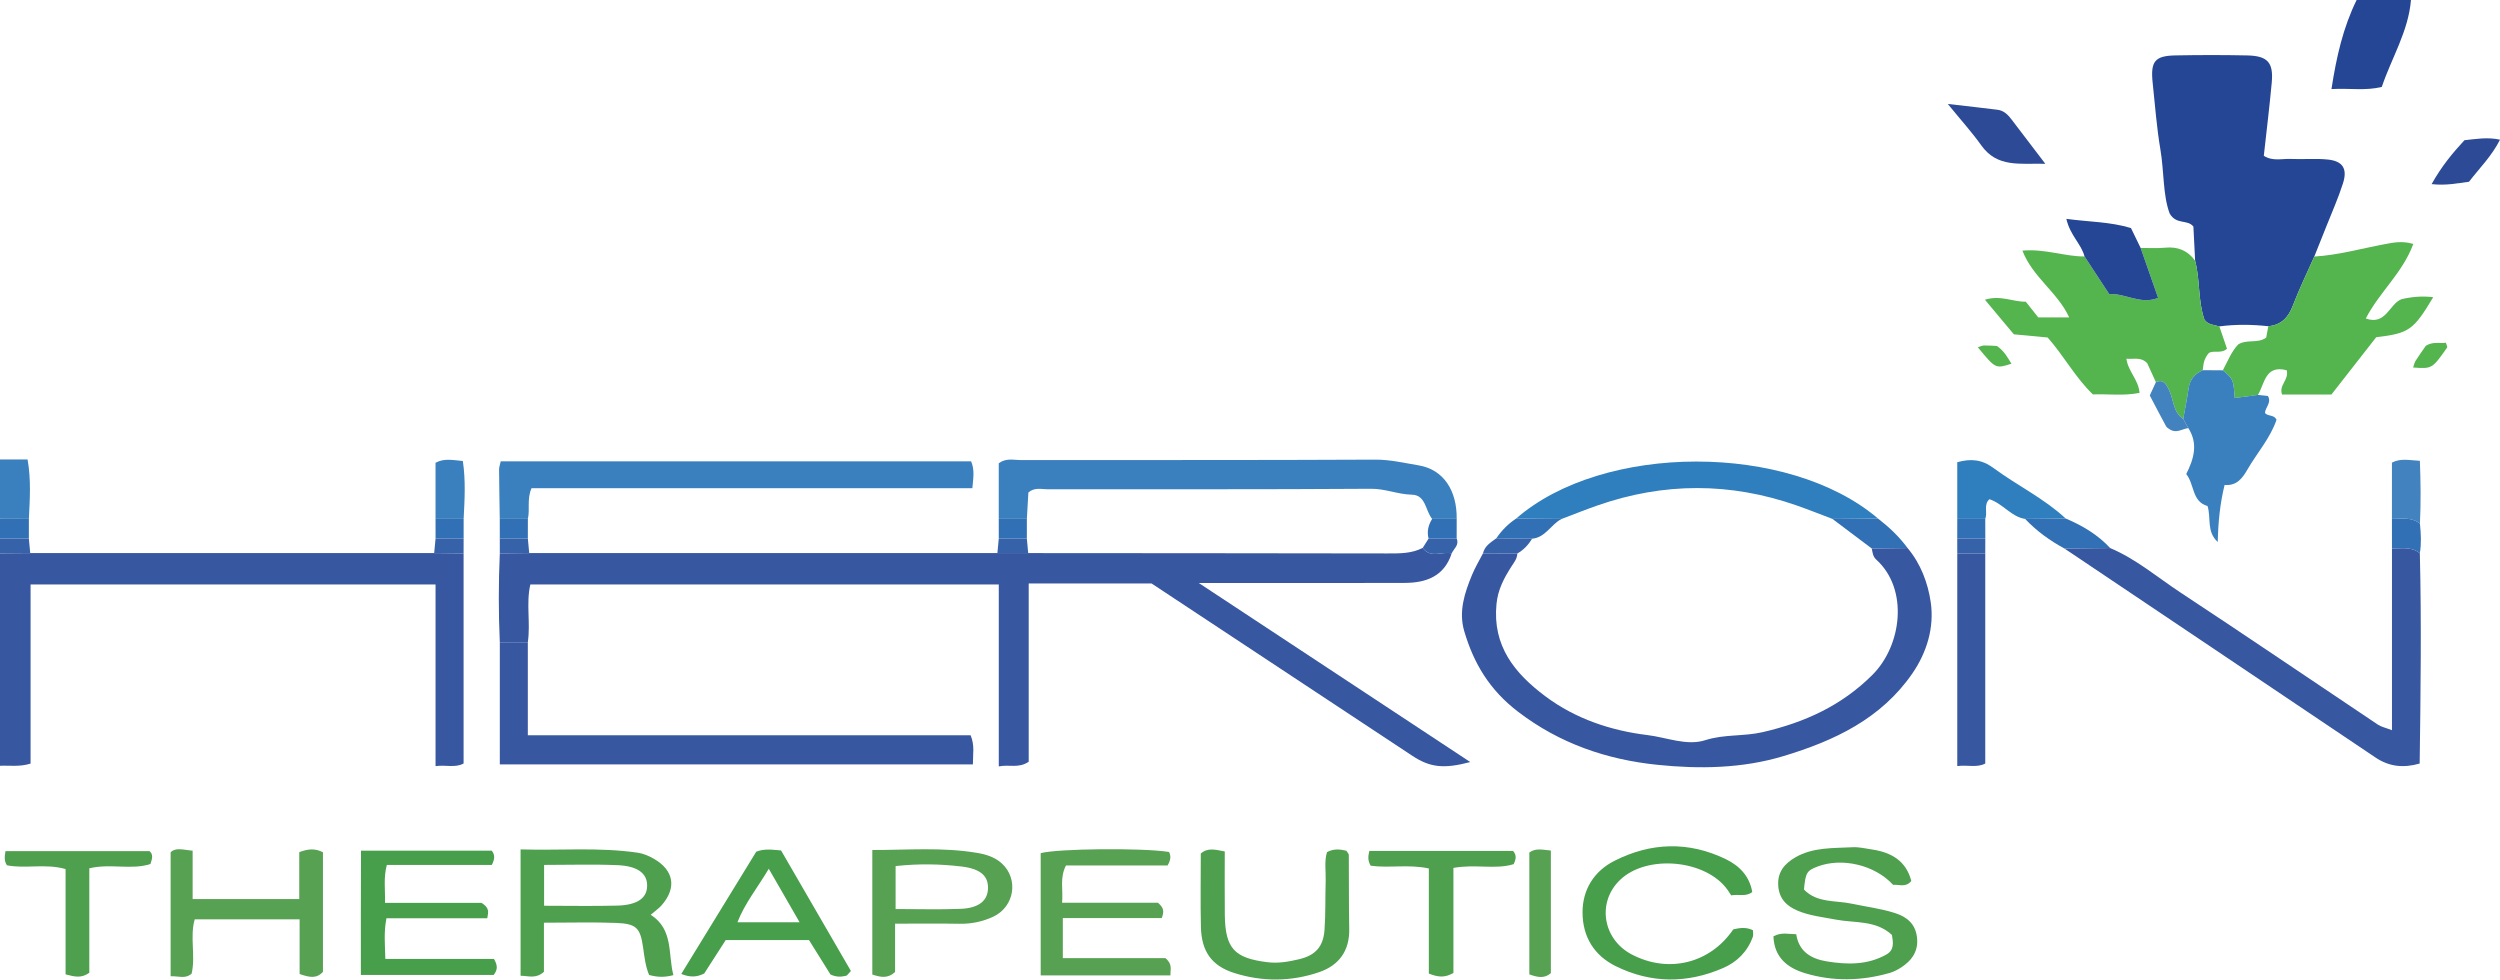 <?xml version="1.0" encoding="iso-8859-1"?>
<!-- Generator: Adobe Illustrator 27.0.0, SVG Export Plug-In . SVG Version: 6.00 Build 0)  -->
<svg version="1.1" id="Layer_1" xmlns="http://www.w3.org/2000/svg" xmlns:xlink="http://www.w3.org/1999/xlink" x="0px" y="0px"
	 viewBox="0 0 506.02 198.26" style="enable-background:new 0 0 506.02 198.26;" xml:space="preserve">
<g>
	<path style="fill:#3857A1;" d="M93.835,112.012c0,14.121,0,28.241,0,42.527c-1.725,0.92-3.512,0.241-5.678,0.529
		c0-12.362,0-24.424,0-36.774c-27.461,0-54.496,0-81.968,0c0,11.985,0,24.043,0,36.266C3.907,155.264,1.929,154.9,0,155
		c0-14.333,0-28.667,0-43c2.039-0.016,4.078-0.033,6.117-0.049c27.255,0,54.51,0,81.765-0.001
		C89.866,111.971,91.851,111.991,93.835,112.012z"/>
	<path style="fill:#244694;" d="M488,0c-0.527,6.372-3.934,11.73-5.906,17.592c-3.313,0.816-6.389,0.236-10.186,0.436
		C472.916,11.473,474.267,5.566,477,0C480.667,0,484.333,0,488,0z"/>
	<path style="fill:#3A80BE;" d="M0,93c1.79,0,3.579,0,5.585,0c0.738,4.225,0.442,8.126,0.26,12.022
		C3.897,105.015,1.948,105.007,0,105C0,101,0,97,0,93z"/>
	<path style="fill:#3170B4;" d="M0,105c1.948,0.007,3.897,0.015,5.845,0.022c-0.001,1.33-0.002,2.66-0.003,3.99
		C3.894,109.008,1.947,109.004,0,109C0,107.667,0,106.333,0,105z"/>
	<path style="fill:#3662AA;" d="M0,109c1.947,0.004,3.894,0.008,5.841,0.012c0.092,0.979,0.184,1.959,0.276,2.938
		C4.078,111.967,2.039,111.984,0,112C0,111,0,110,0,109z"/>
	<path style="fill:#3857A1;" d="M107.117,111.951c31.588,0,63.177,0,94.765-0.001c2.078,0,4.156-0.001,6.235-0.001
		c24.222,0.018,48.444,0.026,72.666,0.07c2.471,0.004,4.916,0.051,7.187-1.127c1.601,2.225,3.926,0.65,5.862,1.118
		c-1.505,4.642-5.152,5.959-9.512,5.975c-11.986,0.044-23.973,0.015-35.96,0.015c-1.641,0-3.283,0-5.717,0
		c18.735,12.357,36.82,24.285,54.952,36.244c-5.305,1.4-8.109,1.127-11.725-1.26c-17.61-11.625-35.207-23.268-52.778-34.883
		c-8.157,0-16.296,0-24.875,0c0,12.145,0,24.206,0,36.085c-2.085,1.388-3.892,0.505-6.057,0.941c0-12.415,0-24.48,0-36.833
		c-31.802,0-63.174,0-94.812,0c-0.898,3.811,0.067,7.81-0.514,11.706c-1.89,0-3.78,0-5.67,0c-0.273-5.996-0.266-11.993-0.001-17.989
		C103.149,111.991,105.133,111.971,107.117,111.951z"/>
	<path style="fill:#244694;" d="M444.312,52.773c-0.117-2.318-0.235-4.637-0.35-6.913c-1.187-1.52-3.44-0.297-4.798-2.636
		c-1.399-3.695-1.11-8.439-1.887-13.007c-0.752-4.418-1.071-8.91-1.552-13.373c-0.476-4.414,0.397-5.549,4.606-5.629
		c4.827-0.092,9.658-0.097,14.485,0.002c4.18,0.085,5.38,1.421,5.002,5.527c-0.456,4.946-1.064,9.877-1.604,14.792
		c1.809,1.155,3.685,0.554,5.465,0.634c2.493,0.112,5.012-0.133,7.485,0.121c3.033,0.312,4.02,1.846,3.074,4.818
		c-0.953,2.996-2.25,5.882-3.407,8.813c-0.792,2.005-1.601,4.004-2.402,6.006c-1.464,3.313-3.057,6.577-4.347,9.957
		c-0.921,2.414-2.356,3.896-4.958,4.145c-3.304-0.361-6.607-0.401-9.908,0.034c-1.064-0.316-2.271-0.31-3.014-1.345
		C444.858,60.85,445.348,56.691,444.312,52.773z"/>
	<path style="fill:#3857A1;" d="M386.112,110.934c2.679,3.189,4.126,7.1,4.689,10.999c0.735,5.09-0.807,10.141-3.717,14.367
		c-6.312,9.166-15.764,13.629-26.093,16.74c-8.402,2.531-17.057,2.635-25.512,1.766c-10.197-1.048-19.776-4.268-28.282-10.798
		c-5.71-4.384-8.907-9.736-10.823-16.251c-1.172-3.987,0.072-7.749,1.58-11.401c0.618-1.497,1.467-2.899,2.21-4.344
		c2.316,0.006,4.632,0.013,6.949,0.019c-0.015,1.051-0.638,1.774-1.181,2.624c-1.477,2.313-2.737,4.625-3.03,7.592
		c-0.843,8.539,3.717,14.061,9.875,18.676c6.1,4.572,13.279,6.964,20.689,7.863c3.872,0.47,7.954,2.235,11.687,1.035
		c3.858-1.241,7.76-0.734,11.629-1.629c8.507-1.97,15.919-5.339,22.174-11.554c6.032-5.993,7.393-17.423,0.81-23.375
		c-0.693-0.627-0.745-1.435-0.903-2.238C381.279,110.995,383.696,110.965,386.112,110.934z"/>
	<path style="fill:#54B44E;" d="M444.312,52.773c1.035,3.918,0.546,8.077,1.889,11.945c0.743,1.035,1.951,1.029,3.014,1.345
		c0.522,1.527,1.044,3.054,1.547,4.525c-1.27,1.177-3.161,0.088-3.85,1.07c-0.976,1.28-0.917,2.299-1.057,3.268
		c-1.588,0.72-2.597,1.849-2.857,3.652c-0.3,2.083-0.727,4.149-1.098,6.222c-2.142-1.43-1.908-4.03-2.94-6.01
		c-0.577-1.108-1.097-2.084-2.589-1.439c-0.618-1.348-1.236-2.696-1.758-3.833c-1.282-1.326-2.593-0.767-4.214-0.908
		c0.352,2.602,2.435,4.202,2.661,6.91c-3.209,0.645-6.288,0.198-9.441,0.31c-3.537-3.376-5.792-7.703-9.155-11.517
		c-2.037-0.192-4.326-0.408-6.846-0.646c-1.839-2.198-3.721-4.449-5.855-6.999c3.202-1.001,5.65,0.459,8.266,0.392
		c0.847,1.067,1.66,2.091,2.525,3.181c1.965,0,3.913,0,6.261,0c-2.34-5.116-7.353-8.063-9.465-13.515
		c4.604-0.408,8.529,1.207,12.577,1.182c1.625,2.479,3.25,4.958,5.005,7.636c3.257-0.242,6.319,2.202,9.885,0.746
		c-1.253-3.579-2.395-6.841-3.538-10.104c1.662-0.009,3.336,0.102,4.984-0.056C440.816,49.885,442.811,50.71,444.312,52.773z"/>
	<path style="fill:#3857A1;" d="M427.115,110.931c5.256,2.214,9.573,5.933,14.269,9.025c13.375,8.807,26.615,17.819,39.927,26.722
		c0.659,0.441,1.503,0.605,2.844,1.123c0-12.412,0-24.597,0-36.782c1.932,0.02,3.944-0.429,5.641,0.964
		c0.343,14.116,0.16,28.229-0.036,42.567c-3.284,0.933-6.165,0.647-8.95-1.227c-20.969-14.116-41.96-28.201-62.943-42.296
		C420.95,110.995,424.032,110.963,427.115,110.931z"/>
	<path style="fill:#3857A1;" d="M101.165,130c1.89,0,3.78,0,5.67,0c0,6.133,0,12.266,0,18.82c30.127,0,59.839,0,89.623,0
		c0.874,2.095,0.446,3.861,0.464,5.895c-31.895,0-63.607,0-95.757,0C101.165,146.505,101.165,138.253,101.165,130z"/>
	<path style="fill:#54B44E;" d="M459.123,66.029c2.602-0.249,4.036-1.731,4.958-4.145c1.29-3.38,2.883-6.643,4.347-9.957
		c4.826-0.282,9.47-1.613,14.192-2.491c1.779-0.331,3.516-0.734,5.854-0.064c-2.195,5.916-6.868,9.753-9.621,15.096
		c4.105,1.463,4.741-2.965,7.249-3.916c2.079-0.479,4.204-0.678,6.401-0.397c-4.007,6.684-4.873,7.301-11.545,8.105
		c-2.943,3.766-6.007,7.685-9.062,11.594c-3.445,0-6.746,0-9.985,0c-0.724-1.879,1.454-2.985,0.937-4.913
		c-4.387-1.157-4.443,2.726-5.824,4.988c-1.569,0.209-3.139,0.418-4.7,0.627c-0.272-3.78-0.272-3.78-2.405-5.603
		c1.005-1.883,1.787-3.904,3.152-5.269c1.858-1.072,3.893-0.106,5.625-1.345C458.827,67.632,458.975,66.831,459.123,66.029z"/>
	<path style="fill:#3A80BE;" d="M101.155,105.022c-0.051-3.328-0.115-6.655-0.14-9.983c-0.003-0.469,0.184-0.939,0.336-1.665
		c31.739,0,63.452,0,95.209,0c0.738,1.728,0.448,3.352,0.253,5.435c-29.721,0-59.443,0-89.23,0
		c-0.969,2.273-0.286,4.322-0.739,6.213C104.948,105.022,103.052,105.022,101.155,105.022z"/>
	<path style="fill:#3A80BE;" d="M202.155,105.022c0-3.784,0-7.569,0-11.256c1.514-1.118,3.057-0.638,4.488-0.64
		c23.905-0.034,47.81,0.031,71.714-0.093c3.023-0.016,5.897,0.682,8.767,1.155c5.085,0.837,7.805,5.148,7.721,10.835
		c-1.657,0.001-3.313,0.003-4.97,0.004c-1.375-1.652-1.256-4.836-4.091-4.897c-2.832-0.061-5.386-1.219-8.267-1.199
		c-21.812,0.153-43.625,0.075-65.438,0.106c-1.272,0.002-2.664-0.454-3.927,0.644c-0.099,1.724-0.202,3.533-0.305,5.341
		C205.949,105.022,204.052,105.022,202.155,105.022z"/>
	<path style="fill:#4E9F4E;" d="M110.096,186.763c0,3.648,0,6.927,0,9.935c-1.636,1.477-3.062,0.822-4.728,0.8
		c0-8.479,0-16.698,0-25.573c7.942,0.252,15.835-0.484,23.716,0.669c1.116,0.163,2.241,0.645,3.231,1.21
		c4.113,2.346,4.697,5.935,1.58,9.457c-0.538,0.608-1.233,1.078-2.186,1.896c4.652,2.987,3.466,7.932,4.592,12.218
		c-1.746,0.464-3.197,0.441-4.912-0.035c-0.738-1.715-0.946-3.655-1.226-5.601c-0.568-3.944-1.356-4.773-5.458-4.933
		C120.068,186.624,115.416,186.763,110.096,186.763z M110.13,183.332c5.255,0,10.04,0.099,14.818-0.03
		c4.201-0.113,6.147-1.615,6.034-4.269c-0.098-2.3-1.981-3.749-5.978-3.918c-4.898-0.207-9.811-0.049-14.874-0.049
		C110.13,177.919,110.13,180.328,110.13,183.332z"/>
	<path style="fill:#2F7EBE;" d="M306.886,104.954c17.583-15.336,55.174-15.418,73.229-0.001c-3.07,0.027-6.14,0.053-9.211,0.08
		c-2.415-0.912-4.812-1.876-7.249-2.727c-13.434-4.693-26.88-4.693-40.314,0c-2.436,0.851-4.834,1.815-7.249,2.727
		C313.025,105.007,309.956,104.981,306.886,104.954z"/>
	<path style="fill:#56A152;" d="M60.644,197.146c0-3.751,0-7.22,0-11.06c-7.177,0-14.091,0-21.228,0
		c-1.03,3.511,0.207,7.387-0.626,10.984c-1.302,1.138-2.615,0.462-4.252,0.536c0-8.384,0-16.614,0-25.093
		c1.045-1.04,2.517-0.508,4.455-0.32c0,3.218,0,6.46,0,9.787c7.406,0,14.297,0,21.579,0c0-3.397,0-6.502,0-9.498
		c1.812-0.686,3.218-0.792,4.795,0.025c0,8.069,0,16.176,0,24.202C64.032,198.16,62.619,197.828,60.644,197.146z"/>
	<path style="fill:#56A152;" d="M215.123,185.829c0,3.07,0,5.352,0,8.102c7.181,0,14.253,0,20.774,0
		c1.498,1.28,0.966,2.268,1.015,3.495c-8.733,0-17.32,0-26.267,0c0-8.236,0-16.472,0-24.742c3.408-0.923,20.545-1.101,25.98-0.241
		c0.398,0.791,0.381,1.569-0.303,2.741c-6.697,0-13.64,0-20.565,0c-1.301,2.539-0.541,4.859-0.781,7.531c6.72,0,13.311,0,19.382,0
		c1.26,1.054,1.287,1.822,0.783,3.113C228.764,185.829,222.187,185.829,215.123,185.829z"/>
	<path style="fill:#4E9F4E;" d="M358.958,189.516c1.656-0.878,2.951-0.44,4.615-0.424c0.518,3.47,2.945,4.962,6.125,5.49
		c4.161,0.691,8.277,0.776,12.11-1.378c1.658-0.932,1.381-2.432,1.138-3.967c-3.294-3.049-7.548-2.369-11.342-3.101
		c-2.604-0.502-5.244-0.765-7.715-1.791c-2.311-0.96-3.832-2.503-3.967-5.201c-0.135-2.717,1.349-4.368,3.46-5.599
		c3.594-2.094,7.651-1.847,11.59-2.059c1.304-0.07,2.635,0.259,3.946,0.456c3.879,0.585,6.88,2.265,7.944,6.364
		c-1.086,1.392-2.477,0.681-3.683,0.793c-3.655-4.01-10.305-5.604-15.317-3.698c-2.152,0.819-2.413,1.251-2.723,4.648
		c2.641,2.756,6.409,2.162,9.71,2.871c2.909,0.625,5.87,0.973,8.728,1.891c2.435,0.782,4.07,2.182,4.423,4.8
		c0.381,2.824-0.977,4.789-3.238,6.237c-0.693,0.444-1.454,0.842-2.239,1.069c-5.715,1.647-11.495,1.773-17.178,0.059
		C361.854,195.924,359.118,193.845,358.958,189.516z"/>
	<path style="fill:#479E4B;" d="M73.075,172.185c9.346,0,17.97,0,26.461,0c0.714,0.935,0.589,1.69,0.022,2.881
		c-6.888,0-13.977,0-21.261,0c-0.698,2.632-0.305,4.934-0.368,7.678c6.79,0,13.54,0,19.528,0c1.669,1.033,1.394,1.861,1.169,3.123
		c-6.655,0-13.412,0-20.41,0c-0.545,2.83-0.3,5.239-0.219,8.231c7.559,0,14.952,0,21.986,0c0.789,1.382,0.749,2.153-0.053,3.232
		c-8.634,0-17.525,0-26.889,0C73.052,188.815,73.011,180.455,73.075,172.185z"/>
	<path style="fill:#3A80BE;" d="M449.919,74.954c2.132,1.823,2.132,1.823,2.405,5.603c1.562-0.208,3.131-0.417,4.7-0.627
		c0.653,0.069,1.306,0.137,2.007,0.211c0.841,1.339-0.575,2.377-0.577,3.46c0.694,0.761,1.814,0.268,2.335,1.361
		c-1.238,3.671-3.914,6.671-5.885,10.07c-1.025,1.767-2.163,3.338-4.627,3.125c-0.927,3.759-1.295,7.503-1.387,11.548
		c-2.315-2.117-1.307-4.801-2.064-7.283c-3.191-0.88-2.625-4.381-4.314-6.473c1.586-3.139,2.424-6.176,0.426-9.295
		c-0.346-0.618-0.692-1.237-1.038-1.855c0.372-2.073,0.798-4.138,1.098-6.222c0.26-1.803,1.269-2.932,2.857-3.652
		C447.21,74.936,448.564,74.945,449.919,74.954z"/>
	<path style="fill:#479E4B;" d="M354.671,180.552c-1.263,1.004-2.63,0.404-4.266,0.67c-0.205-0.311-0.462-0.734-0.75-1.135
		c-4.399-6.118-16.306-7.202-21.747-1.983c-4.699,4.508-3.531,11.983,2.358,15.081c7.424,3.905,15.88,1.83,20.564-5.072
		c1.268-0.286,2.553-0.517,3.973,0.165c0,0.442,0.126,0.946-0.02,1.352c-1.072,2.99-3.205,5.098-6.035,6.32
		c-7.247,3.13-14.538,3.136-21.674-0.373c-4.438-2.182-6.726-5.981-6.753-10.836c-0.026-4.707,2.359-8.433,6.484-10.517
		c7.361-3.718,14.967-3.973,22.507-0.324C352.122,175.262,354.12,177.362,354.671,180.552z"/>
	<path style="fill:#4E9F4E;" d="M268.594,172.482c1.385-0.759,2.659-0.579,3.914-0.289c0.192,0.319,0.499,0.59,0.501,0.865
		c0.044,4.996-0.01,9.993,0.086,14.987c0.085,4.439-2.11,7.363-6.091,8.727c-5.64,1.932-11.467,1.974-17.154,0.181
		c-4.619-1.456-6.658-4.387-6.774-9.324c-0.117-4.979-0.026-9.963-0.026-14.875c1.451-1.231,2.887-0.785,4.853-0.412
		c0,4.215-0.04,8.494,0.009,12.773c0.08,6.868,1.912,8.823,8.671,9.648c2.21,0.27,4.319-0.122,6.409-0.618
		c3.239-0.769,4.845-2.525,5.094-5.852c0.248-3.314,0.136-6.654,0.241-9.981C268.388,176.349,268.02,174.348,268.594,172.482z"/>
	<path style="fill:#56A152;" d="M181.17,186.958c0,3.709,0,6.83,0,9.784c-1.526,1.39-2.92,1.055-4.607,0.513
		c0-8.203,0-16.434,0-25.209c7.126,0.016,14.185-0.607,21.238,0.59c1.821,0.309,3.573,0.854,4.967,2.122
		c3.464,3.151,2.584,8.8-1.764,10.805c-2.107,0.972-4.382,1.46-6.768,1.416C190.09,186.903,185.941,186.958,181.17,186.958z
		 M181.276,183.996c4.624,0,8.913,0.136,13.188-0.042c3.563-0.148,5.322-1.566,5.498-3.861c0.201-2.624-1.293-4.209-5.255-4.693
		c-4.396-0.537-8.844-0.605-13.431-0.1C181.276,178.147,181.276,180.75,181.276,183.996z"/>
	<path style="fill:#479E4B;" d="M146.889,190.278c-1.598,2.485-3.024,4.701-4.353,6.768c-1.436,0.704-2.704,0.851-4.643,0.093
		c5.124-8.355,10.176-16.591,15.174-24.741c1.578-0.646,3.059-0.431,5.025-0.261c4.651,8.027,9.428,16.271,14.137,24.397
		c-0.538,0.551-0.725,0.914-0.983,0.974c-0.97,0.226-1.961,0.302-3.157-0.275c-1.357-2.176-2.836-4.547-4.339-6.955
		C158.167,190.278,152.704,190.278,146.889,190.278z M155.608,175.846c-2.332,3.911-4.89,7.054-6.346,10.832c4.28,0,8.26,0,12.586,0
		C159.729,183,157.844,179.727,155.608,175.846z"/>
	<path style="fill:#3857A1;" d="M401.833,112.013c0,14.121,0,28.243,0,42.532c-1.733,0.9-3.516,0.239-5.667,0.512
		c0-14.553,0-28.799,0-43.045C398.055,112.013,399.944,112.013,401.833,112.013z"/>
	<path style="fill:#4E9F4E;" d="M13.273,197.219c0-7.172,0-14.124,0-21.313c-4.119-1.18-8.147-0.005-11.876-0.769
		c-0.574-0.899-0.478-1.722-0.285-2.858c9.672,0,19.412,0,29.153,0c0.788,0.692,0.564,1.475,0.184,2.596
		c-3.816,1.279-8.032-0.154-12.372,0.877c0,7.129,0,14.251,0,21.139C16.507,198.017,15.233,197.744,13.273,197.219z"/>
	<path style="fill:#4E9F4E;" d="M289.208,197.063c0-7.096,0-14.051,0-21.279c-4.133-0.895-8.127-0.032-11.773-0.56
		c-0.629-1.087-0.526-1.898-0.268-2.984c9.685,0,19.434,0,29.098,0c0.725,0.849,0.618,1.613,0.112,2.67
		c-3.712,1.147-7.747-0.055-12.191,0.762c0,7.093,0,14.309,0,21.259C292.399,197.944,291.148,197.806,289.208,197.063z"/>
	<path style="fill:#244694;" d="M433.278,50.185c1.142,3.262,2.285,6.525,3.538,10.104c-3.566,1.455-6.628-0.988-9.885-0.746
		c-1.756-2.678-3.38-5.157-5.005-7.636c-0.653-2.534-2.931-4.263-3.678-7.607c4.562,0.623,8.852,0.576,13.078,1.86
		C432.005,47.561,432.641,48.873,433.278,50.185z"/>
	<path style="fill:#2F7EBE;" d="M409.904,105.033c-2.818-0.421-4.409-3.036-7.223-3.991c-1.237,1.071-0.347,2.718-0.846,3.975
		c-1.89,0-3.779,0-5.669,0c0-3.763,0-7.525,0-11.46c2.734-0.756,4.948-0.591,7.363,1.195c4.764,3.524,10.191,6.118,14.583,10.198
		C415.375,104.978,412.64,105.005,409.904,105.033z"/>
	<path style="fill:#56A152;" d="M313.906,172.156c0,8.499,0,16.628,0,24.81c-1.305,1.155-2.69,0.852-4.358,0.256
		c0-8.22,0-16.465,0-24.669C310.855,171.614,312.163,171.991,313.906,172.156z"/>
	<path style="fill:#2C4A96;" d="M394.251,21.042c4.193,0.485,7.145,0.8,10.088,1.18c1.23,0.159,2.068,0.975,2.793,1.933
		c2.092,2.766,4.201,5.518,6.854,8.997c-5.193-0.118-9.731,0.821-12.985-3.762C399.191,26.839,397.072,24.506,394.251,21.042z"/>
	<path style="fill:#2C4A96;" d="M492.179,37.268c2.056-3.675,4.244-6.292,6.642-8.886c2.305-0.235,4.575-0.673,7.2-0.114
		c-1.63,3.272-4.105,5.701-6.278,8.522C497.425,37.087,495.08,37.593,492.179,37.268z"/>
	<path style="fill:#4282BE;" d="M484.148,105.025c0-3.792,0-7.585,0-11.386c1.742-0.917,3.381-0.494,5.653-0.367
		c0.165,4.209,0.219,8.455,0.012,12.715C488.106,104.604,486.089,105.034,484.148,105.025z"/>
	<path style="fill:#3A80BE;" d="M88.155,105.022c0-3.755,0-7.511,0-11.352c1.756-0.963,3.497-0.531,5.526-0.363
		c0.595,3.943,0.365,7.83,0.164,11.715C91.948,105.022,90.052,105.022,88.155,105.022z"/>
	<path style="fill:#3170B4;" d="M409.904,105.033c2.736-0.028,5.472-0.055,8.207-0.083c3.378,1.427,6.486,3.261,9.004,5.981
		c-3.083,0.032-6.166,0.064-9.249,0.096C414.907,109.434,412.219,107.481,409.904,105.033z"/>
	<path style="fill:#3170B4;" d="M370.905,105.034c3.07-0.027,6.14-0.053,9.211-0.08c2.255,1.736,4.307,3.677,5.997,5.98
		c-2.417,0.031-4.833,0.062-7.25,0.092C376.21,109.029,373.558,107.031,370.905,105.034z"/>
	<path style="fill:#4282BE;" d="M441.9,84.8c0.346,0.618,0.692,1.237,1.038,1.855c-1.265,0.112-2.456,1.264-4.016,0.082
		c-0.032-0.029-0.358-0.207-0.506-0.481c-1.105-2.04-2.174-4.099-3.286-6.212c0.422-0.916,0.832-1.805,1.241-2.693
		c1.492-0.645,2.012,0.331,2.589,1.439C439.992,80.77,439.758,83.37,441.9,84.8z"/>
	<path style="fill:#3170B4;" d="M306.886,104.954c3.069,0.026,6.138,0.053,9.207,0.079c-2.159,1.087-3.252,3.766-5.979,4.005
		c-2.412-0.03-4.824-0.06-7.237-0.09C303.947,107.349,305.285,106.019,306.886,104.954z"/>
	<path style="fill:#3170B4;" d="M484.148,105.025c1.942,0.009,3.958-0.421,5.665,0.963c0.209,1.999,0.314,3.997-0.017,5.995
		c-1.697-1.393-3.709-0.943-5.641-0.964C484.153,109.021,484.15,107.023,484.148,105.025z"/>
	<path style="fill:#54B44E;" d="M488.436,74.386c0.169-0.473,0.257-0.976,0.51-1.375c0.703-1.106,1.474-2.169,2.059-3.018
		c1.494-0.931,2.82-0.413,4.058-0.628c0.126,0.458,0.355,0.837,0.252,0.984C492.303,74.646,492.251,74.67,488.436,74.386z"/>
	<path style="fill:#3662AA;" d="M302.878,108.949c2.412,0.03,4.824,0.06,7.237,0.09c-0.762,1.237-1.722,2.277-3.003,2.994
		c-2.316-0.006-4.632-0.013-6.949-0.019C300.507,110.493,301.753,109.775,302.878,108.949z"/>
	<path style="fill:#3170B4;" d="M202.155,105.022c1.897,0,3.794,0,5.691-0.001c-0.001,1.33-0.003,2.66-0.004,3.991
		c-1.894,0-3.788,0-5.682,0.001C202.159,107.682,202.157,106.352,202.155,105.022z"/>
	<path style="fill:#3170B4;" d="M101.155,105.022c1.897,0,3.793,0,5.69,0c-0.001,1.33-0.002,2.66-0.003,3.99
		c-1.894,0-3.788,0-5.681,0C101.159,107.682,101.157,106.352,101.155,105.022z"/>
	<path style="fill:#3170B4;" d="M396.166,105.017c1.89,0,3.779,0,5.669,0c0.002,1.332,0.005,2.663,0.007,3.995
		c-1.894,0-3.787,0-5.681,0C396.162,107.681,396.164,106.349,396.166,105.017z"/>
	<path style="fill:#3170B4;" d="M88.155,105.022c1.897,0,3.793,0,5.69,0c-0.001,1.33-0.002,2.66-0.003,3.99
		c-1.894,0-3.788,0-5.681,0C88.159,107.682,88.157,106.352,88.155,105.022z"/>
	<path style="fill:#3170B4;" d="M289.875,105.026c1.657-0.001,3.313-0.003,4.97-0.004c-0.001,1.33-0.003,2.66-0.004,3.99
		c-1.894,0-3.788,0-5.682,0C288.772,107.572,289.117,106.262,289.875,105.026z"/>
	<path style="fill:#54B44E;" d="M404.197,70.032c1.511,1.051,2.156,2.324,2.927,3.585c-3.203,1.035-3.203,1.035-6.796-3.324
		c0.46-0.14,0.867-0.363,1.278-0.369C402.565,69.91,403.526,69.999,404.197,70.032z"/>
	<path style="fill:#3662AA;" d="M289.159,109.013c1.894,0,3.788,0,5.682,0c0.571,1.304-0.573,2.032-1.009,2.997
		c-1.936-0.468-4.261,1.107-5.862-1.118C288.366,110.266,288.763,109.639,289.159,109.013z"/>
	<path style="fill:#3662AA;" d="M88.16,109.013c1.894,0,3.788,0,5.681,0c-0.002,1-0.004,1.999-0.007,2.999
		c-1.984-0.02-3.968-0.041-5.953-0.061C87.975,110.971,88.068,109.992,88.16,109.013z"/>
	<path style="fill:#3662AA;" d="M101.16,109.013c1.894,0,3.788,0,5.681,0c0.092,0.979,0.184,1.959,0.276,2.938
		c-1.984,0.02-3.969,0.04-5.953,0.061C101.163,111.012,101.162,110.012,101.16,109.013z"/>
	<path style="fill:#3662AA;" d="M202.16,109.013c1.894,0,3.788,0,5.682-0.001c0.091,0.979,0.183,1.958,0.274,2.937
		c-2.078,0-4.156,0.001-6.235,0.001C201.975,110.971,202.068,109.992,202.16,109.013z"/>
	<path style="fill:#3662AA;" d="M396.16,109.013c1.894,0,3.788,0,5.681,0c-0.003,1-0.006,2-0.008,3c-1.889,0-3.778,0-5.667,0
		C396.164,111.013,396.162,110.013,396.16,109.013z"/>
</g>
</svg>
